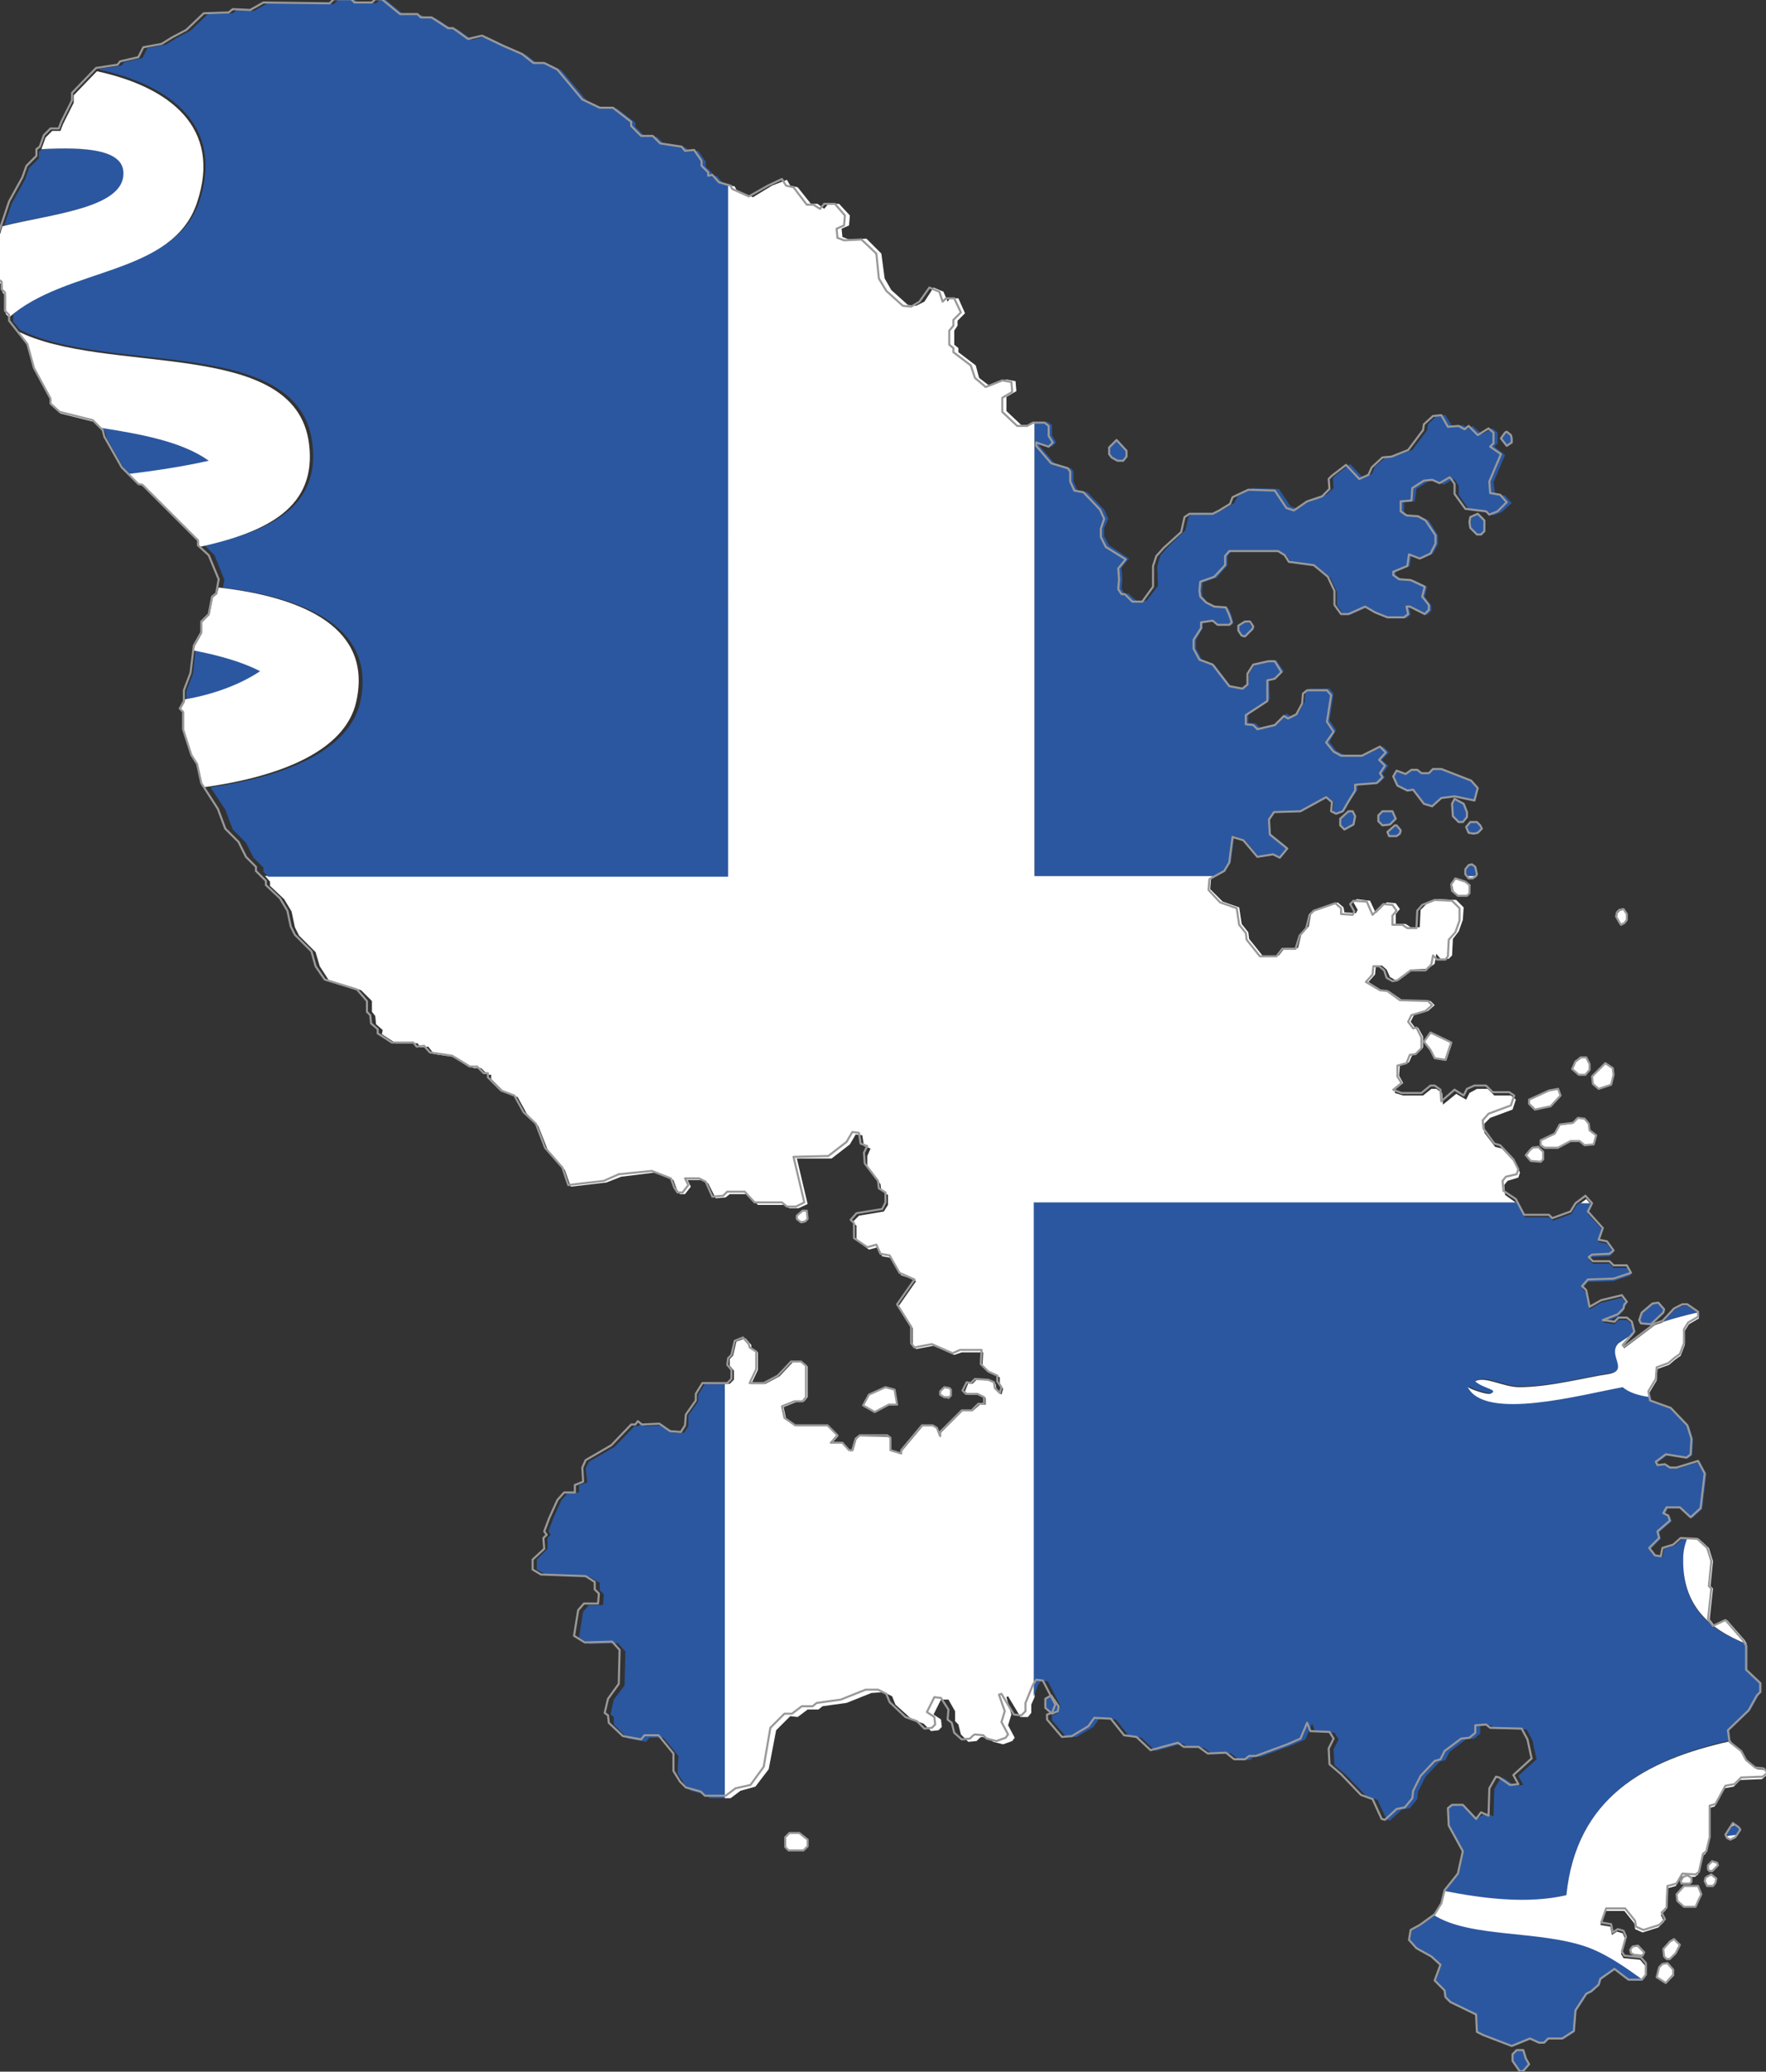 <?xml version="1.0" encoding="utf-8"?>

<svg version="1.2" baseProfile="tiny" xmlns="http://www.w3.org/2000/svg" xmlns:xlink="http://www.w3.org/1999/xlink" x="0px"
	 y="0px" viewBox="313.8 171.5 213.2 250" xml:space="preserve">
<rect x="313.8" y="171.5" width="213.2" height="250" fill="#333333" stroke="none"/>
<g id="Martinique">
	<g>
		<polygon fill="#FFFFFF" points="497,316.8 496.9,316.7 495.5,315.7 495.4,314.5 495.8,314 497.1,313.6 497.3,313 496.7,311.8
			495.1,310.1 494.3,309.9 493,308.2 493,307.1 493.7,306.4 496.4,305.4 496.8,304.2 496.2,303.7 494.2,303.7 493.4,302.9
			492.1,302.9 491.2,303.4 490.8,304.2 489.6,303.5 488,304.8 487.9,303.4 487.2,302.9 486.6,302.9 485.6,303.7 483.2,303.7
			482.2,303.4 482.2,303 483.2,302.2 482.7,301.3 482.8,300 483.9,299.7 484.3,298.8 484.9,298.6 485.6,297.9 485.6,296.6
			485,295.5 484.7,295.6 484.1,294.8 484.5,294 486.2,293.5 487,292.8 486.5,292.3 483.1,292.2 481.5,291.1 480.6,291 479,290
			479.8,289.1 479.9,288.1 480.6,288 481.2,288.5 481.6,289.4 482.3,289.8 482.8,289.7 484.4,288.5 486.2,288.4 487,287.8
			487.2,286.6 487.7,287.2 488.7,287.2 489.1,286.8 489.2,284.8 489.9,283.9 490.4,282.5 490.5,281 489.6,280.1 487.5,280
			486,280.6 485.3,281.3 485.2,283.4 484.1,283.4 483.5,283 482.3,283 482.3,281.8 482.8,281.2 482.3,280.5 481.2,280.4
			479.9,281.7 479.2,280.2 477.6,280 477.2,280.4 477.7,281.3 477.5,281.7 476.1,281.6 476,281 475.3,280.4 472.7,281.3
			472.1,281.7 471.8,283.3 470.9,284.3 470.5,285.9 468.9,285.9 468.2,286.8 466.2,286.8 464.6,284.8 464.5,284 463.7,283
			463.4,281 461.4,280.3 459.9,278.8 460,277.5 460.5,277.2 438.7,277.2 438.7,222.5 438.2,222.8 437.1,222.8 435.3,221.1
			435.3,219.4 436.5,218.7 436.4,217.5 435.3,217.3 433.3,218.1 432,217.1 431.6,215.6 429.5,214 429.5,213.5 429,213.1 429,211.4
			429.4,210.8 429.4,210.2 430.3,209.3 429.5,207.5 428.5,207.5 428.2,207.9 427.7,206.7 426.5,206.2 425.4,207.9 424.4,208.4
			423.4,208.3 421.4,206.5 420.6,205.1 420.2,202.1 418.4,200.3 416.3,200.4 415.5,200.1 415.4,199.1 416.3,198.7 416.4,197.5
			415.1,196.1 413.8,196.1 413.3,196.7 412.5,196.1 411.7,196.1 410.1,194.1 409.2,193.9 408.8,193.2 407,193.9 404.7,195.3
			402.7,194.4 402.5,194 401.3,193.7 401.3,277.2 345.8,277.2 346.4,277.9 346.4,278.4 348.1,280 349,281.5 349.4,283.4
			349.9,284.4 351.9,286.4 352.4,288.1 353.5,289.8 357.4,291 358.7,292.3 358.7,293.6 359.1,294.1 359.2,295.1 360,295.8
			359.9,296.3 361.6,297.4 364.2,297.4 364.6,297.9 365.5,297.8 366.2,298.7 368.9,299.1 371,300.4 371.9,300.4 372.7,301.2
			373.1,301.2 373.1,301.7 374.7,303.3 376.3,303.9 377.4,305.9 378.8,307.4 379.9,310.2 382,312.7 382.7,314.7 387,314.2
			388.8,313.5 392.8,313 395.1,313.9 395.5,315 395.9,315.6 396.5,315.6 397.2,314.7 396.8,313.9 398.5,313.9 399.3,314.3
			400.2,316.1 401.4,316 401.9,315.6 404,315.6 405.3,316.9 408.5,316.9 409.1,317.3 410.2,317.3 411.3,316.8 410,311.3
			414.2,311.3 416.4,309.6 417.1,308.4 417.9,308.5 418.1,309.8 418.9,310.1 418.5,311 418.5,312.3 420.1,314.4 420.2,315.2
			421,315.7 421,316.9 420.5,317.7 417.5,318.2 416.7,319 417.2,319.4 417.2,321.1 418.7,322.3 419.8,322 420.3,323.1 421.4,323.3
			422.6,325.4 423.5,325.7 424.4,326.1 422.3,329.1 424,331.8 424,333.8 424.4,334.3 426.5,333.9 429,335 429.9,334.7 432.5,334.7
			432.4,336.4 433.3,337.2 434.5,337.7 434.5,338.4 434.9,339.1 434.7,339.8 434.1,339.2 434,338.5 433.3,338.1 431.7,338
			431.2,338.5 430.7,338.4 430.3,339.4 430.7,339.8 432,339.8 432.8,340.2 432.8,341 432.1,341 431.2,341.8 430,341.8 427.4,344.4
			427.4,344.9 427,343.9 426.5,343.6 425.2,343.6 422.7,346.6 422.7,347 421.4,346.6 421.4,345.1 421,344.9 417.6,344.8
			417.2,345.2 416.8,346.6 416.4,346.6 415.5,345.7 414.2,345.7 415,344.8 413.8,343.6 410,343.6 408.7,342.7 408.4,341.3
			409.9,340.7 410.9,340.6 411.3,340.1 411.3,336.4 410.7,335.9 409.5,335.9 407.9,337.6 406.2,338.5 404.5,338.5 405.3,336.8
			405.3,334.7 404.5,334.2 404.5,333.8 403.8,333 402.7,333.4 402.3,335.1 401.9,335.5 401.9,336.3 402.4,336.9 402.4,338
			401.9,338.5 401.3,338.5 401.3,388.5 402,388.5 403.2,387.6 405,387.1 406.6,385 407.5,380.3 409.2,378.6 410.1,378.7
			411.3,377.8 412.6,377.8 413.1,377.4 416,377 419,375.8 420.5,375.7 421.5,376.2 421.9,377.2 423.9,379 425.3,379.5 426.2,380.4
			427.1,380.3 427.5,379.9 427.4,379 426.5,378.4 427.4,376.6 428.3,376.6 429.1,378 429.1,379.2 429.5,379.6 429.8,380.8
			430.7,381.7 431.7,381.6 432.1,381.2 432.3,381.1 433.3,381.3 433.7,381.7 434.9,382 436,381.6 436.3,381.2 435.5,379.7
			435.9,378.4 435.3,376.3 435.5,376.2 437,378.7 437.9,378.7 438.3,378.2 438.3,377.2 438.7,376.3 438.7,316.8 		"/>
		<polygon fill="#FFFFFF" points="504.5,316.8 505.8,316.8 505.3,316.2 		"/>
		<polygon fill="#FFFFFF" points="410.8,394.8 411.3,394.4 411.3,393.5 410.3,392.7 409.2,392.7 408.7,393.2 408.7,394.4
			409.1,394.8 		"/>
		<polygon fill="#FFFFFF" points="411.3,318.6 411.2,317.6 410.7,317.6 410,318.2 410,318.6 410.5,319.1 411,319 		"/>
		<polygon fill="#FFFFFF" points="485.7,297.2 486.5,298.3 487.1,299.3 488.4,299.5 489.1,297.4 486.6,296.2 		"/>
		<polygon fill="#FFFFFF" points="422.1,341 421.8,339.1 420.7,338.9 418.7,339.8 418,341.1 419.5,341.9 421.2,341 		"/>
		<polygon fill="#FFFFFF" points="498.7,311.7 499.8,311.7 500.1,311.5 500.1,310.6 499.6,310 498.8,310.1 498.5,310.4 498.1,311
			"/>
		<polygon fill="#FFFFFF" points="501.5,308.4 499.8,309.2 499.8,309.8 500.2,310.1 501.9,310.1 503.3,309.2 504.5,309.3
			505.1,309.7 506.2,309.6 506.5,308.5 505.6,307.8 505.6,307.1 505.1,306.5 504.2,306.4 503.6,307.1 502,307.3 		"/>
		<polygon fill="#FFFFFF" points="491.2,277.5 491.7,277.5 492,277.2 491,277.2 		"/>
		<polygon fill="#FFFFFF" points="489.3,279.1 489.8,279.6 490.9,279.6 491.2,279.3 491.3,278.3 490.8,277.9 489.6,277.5
			489.1,278.2 		"/>
		<polygon fill="#FFFFFF" points="509.4,281.4 509.1,281.7 509,282.2 509.3,283 509.5,283.1 509.9,282.9 510.2,282.5 510.2,281.8
			509.9,281.3 		"/>
		<polygon fill="#FFFFFF" points="505.2,301.2 505.7,300.6 505.6,299.9 505.2,299.1 504.6,299 503.9,299.6 503.6,300.5 504.4,301.2
					"/>
		<polygon fill="#FFFFFF" points="500.8,303.1 498.4,304.2 498.4,304.7 499.1,305.4 501,305 502.2,303.7 501.9,302.9 		"/>
		<polygon fill="#FFFFFF" points="428.3,340.2 428.6,339.9 428.6,339.2 428.4,339 427.9,338.9 427.3,339.5 427.3,339.9 427.9,340.2
					"/>
		<polygon fill="#FFFFFF" points="508.3,302.4 508.6,301.2 508.5,300.3 507.6,299.7 506,301.3 506.1,302.2 506.8,302.9 		"/>
		<polygon fill="#2B57A0" points="490.9,269.6 490.5,268.6 489.4,267.9 489.1,268.5 489.2,270 489.9,270.7 490.4,270.7 490.9,270.2
					"/>
		<polygon fill="#2B57A0" points="463.3,247 463.3,247.6 463.6,248.2 464,248.3 464.9,247.4 465,247.2 464.5,246.6 463.9,246.6
			"/>
		<polygon fill="#2B57A0" points="480.8,269.4 480.2,269.9 480.2,270.7 480.7,271.2 481.6,271.1 482.3,270.3 481.9,269.4 		"/>
		<polygon fill="#2B57A0" points="482.2,271.1 481.2,271.9 481.5,272.4 482.4,272.4 482.7,272.1 482.8,271.6 482.4,271.1 		"/>
		<polygon fill="#2B57A0" points="492.2,277 492,276.1 491.6,275.8 491.2,275.9 490.8,276.3 490.8,276.9 491,277.2 492,277.2
			492,277.2 		"/>
		<polygon fill="#2B57A0" points="491.7,272 492.1,272 492.6,271.5 492.5,271.1 492.1,270.7 491.3,270.7 490.8,271.3 491.1,271.9
			"/>
		<polygon fill="#2B57A0" points="492.5,236 492.9,235.7 493,234.3 492.2,233.5 491.3,233.9 491.2,234.5 491.3,235.2 492.1,236
			"/>
		<polygon fill="#2B57A0" points="460.5,277.2 461.8,276.5 462.4,275.5 462.8,272.4 464,272.8 465.7,274.8 467.6,274.5 468.3,274.9
			469.3,273.8 467.2,272.1 467,270.4 467.6,269.4 470.9,269.3 474,267.7 474.8,268.3 474.7,269.4 475.3,269.7 476.1,269.4
			476.8,268.1 477.7,266.8 477.7,266.1 480.3,266 481,265.3 480.7,264.9 481.4,263.9 480.6,263.2 481.5,262.3 480.8,261.6
			478.6,262.6 476.1,262.6 475.1,262.1 474.3,261 475.1,259.6 474.3,258.4 474.8,255.2 474.3,254.6 471.9,254.6 471.4,255
			471.3,256.2 470.6,257.5 469.6,257.9 469.1,257.6 468,258.8 465.9,259.3 465.4,258.8 464.5,258.7 464.5,257.6 467.1,255.9
			467,253.4 467.9,253.2 468.8,252.5 467.9,251.2 467.1,251.2 465.3,251.7 464.6,252.8 464.5,254.1 463.9,254.6 462.4,254.3
			460.4,251.7 458.9,251.1 458.2,249.8 458.2,248.7 459,247.3 459,246.6 460.5,246.5 461,246.9 462.4,247 462.7,246.7 462.5,245.8
			462.1,244.9 460.7,244.8 459.7,244.3 459,243.5 458.9,242.9 459,241.8 460.7,241.2 462,239.7 462,238.6 462.4,238.1 468.3,238.1
			469.1,238.5 469.7,239.4 472.7,239.8 473.2,240.2 474.4,241.2 475.2,242.9 475.2,244.5 476,245.7 476.8,245.7 478.8,244.8
			480.1,245.5 481.5,246.1 483.6,246.1 484.1,245.7 483.9,244.8 484.3,244.8 486.1,245.7 486.6,245.2 486.6,244.6 485.8,243.5
			486.1,242.3 484.5,241.5 483,241.4 482.3,240.9 482.3,240.5 484,239.8 484.2,238.4 485.5,238.9 486.8,238.3 487.4,237.2
			487.4,236.1 486.3,234.3 485.3,233.9 484,233.8 483.3,233.3 483.3,232.1 484.6,232 484.8,230.5 486.2,229.6 487.2,229.5
			488.1,230 489.3,229.3 489.5,229.5 489.9,230.1 489.9,231.2 491.2,233.1 493.7,233.4 494.1,233.7 495.1,233.3 496.3,232.2
			495.5,231.3 494.3,231.1 494.1,229.7 495.5,226.4 494.2,225.4 494.6,225 494.6,223.7 494,223.2 492.7,223.9 491.6,222.9
			491.1,223.2 490.4,222.8 489.1,222.9 488.3,221.6 487.3,221.6 486.2,222.7 486.1,223.4 484.3,225.8 482.3,226.5 481.2,226.6
			479.8,227.8 479.4,228.7 478.4,229.2 476.8,227.5 475.1,228.8 474.7,229.2 474.8,230.4 473.9,231.2 472.1,231.8 470.5,232.9
			469.6,232.6 468.2,230.5 465,230.4 463.2,231.4 462.8,232.2 461.5,233 460.7,233.4 457.9,233.4 457.3,233.8 456.9,235.5
			454.8,237.5 453.9,238.5 453.5,239.8 453.6,242.2 452.2,244 451,244 450,243.1 449.6,243.2 449.2,242.5 449.3,241.4 449.2,240
			450.1,238.9 447.7,237.3 447.1,236.2 447.1,235.2 447.6,234.1 447.1,233 445.1,230.9 443.9,230.7 443.4,229.6 443.4,228.4
			443.1,228 441.1,227.4 439.3,225.3 439.3,224.9 440.8,225.4 441.3,224.9 440.8,224 440.8,222.8 440.3,222.4 438.9,222.4
			438.7,222.5 438.7,277.2 		"/>
		<polygon fill="#2B57A0" points="482.4,264.4 482,265.2 482.5,266.3 483.8,266.9 484.4,266.8 485.7,268.5 486.7,268.8 487.8,267.8
			489.5,267.6 491.8,268.1 492.2,266.7 491.4,265.7 487.7,264.3 486.7,264.3 486.3,264.8 485.4,264.8 484.9,264.4 484.2,264.3
			483.5,264.8 		"/>
		<polygon fill="#2B57A0" points="448.7,227.1 449.4,227.1 449.8,226.6 449.8,225.9 448.6,224.5 447.6,225.4 447.6,226.2
			447.9,226.6 		"/>
		<polygon fill="#2B57A0" points="496.3,224.9 496.4,224.5 496.2,224 495.7,223.6 495.5,223.7 495,224.4 495.8,225.3 		"/>
		<polygon fill="#2B57A0" points="477.1,271 477.3,270 477,269.5 476.5,269.4 475.6,270.3 475.5,270.7 475.6,271.1 476,271.6 		"/>
		<path fill="#2B57A0" d="M328.8,192.3c-0.1-2.7-4.4-3.1-9.9-2.8l-0.4,0.3l0,0.8l-1.2,1.2l-0.5,1.4l-1.6,2.9l-0.9,2.6
			C320.2,197.3,329,196.5,328.8,192.3z"/>
		<path fill="#2B57A0" d="M401.3,193.7l-0.2-0.1l-0.8-0.9l-0.5,0.1l0-0.4l-0.8-0.8l0-0.6l-0.9-1.3l-1.1,0.1l-0.4-0.5l-2.6-0.4
			l-0.9-0.9l-1.4,0l-1.2-1.2l0-0.5l-2.2-1.7l-1.6,0l-2.1-1l-3-3.6l-1.6-0.8l-1.3,0l-1.4-1.1l-2.3-1l-2.5-1.2l-1.7,0.4l-1.8-1.3h-0.6
			l-2-1.3l-1.3,0l-0.4-0.4l-2.1,0l-2.2-1.8l-0.8,0l-0.4,0.4l-2.1,0l-0.4-0.4l-2.1,0l-0.5,0.5l-8-0.1l-1.6,0.9l-2.1-0.1l-0.5,0.4
			l-3,0.1l-2.1,2l-1.7,0.9l-1.3,0.8l-2.2,0.4l-0.6,1.2l-2.2,0.5l-0.3,0.4l-2.6,0.4l-0.1,0.1c8.7,1.9,15,6.8,12.1,15.8
			c-2.9,8.9-15.8,7.8-22.6,13.8l0.1,0.1v0.7l0.8,1c10.7,5.4,33.6,0.6,35.3,13.6c1,7.7-5,10.7-13,12.4l1.2,1.2l1.2,3l-0.2,0.9
			c10.4,1.3,18.5,5,16.6,13.8c-1.3,5.8-8.9,9-18.1,10.3l1.8,2.7l0.9,2.4l1.6,1.6l0.9,1.8l1.2,1.2l0,0.5l0.6,0.6h55.5V193.7z"/>
		<path fill="#2B57A0" d="M326,223.1l0.5,0.5l0.2,0.8l2.1,3.7l0.7,0.7c3.3-0.4,6.6-0.9,9.7-1.6C335.9,224.8,331.1,223.8,326,223.1z"
			/>
		<path fill="#2B57A0" d="M337.4,250l-0.3,2.8l-0.8,2.1l0,1c3.6-0.7,6.8-1.8,9.1-3.4C343.3,251.4,340.6,250.6,337.4,250z"/>
		<path fill="#FFFFFF" d="M356.8,256.2c2-8.8-6.1-12.6-16.6-13.8l-0.2,0.8l-0.5,0.4l-0.4,2.1l-0.9,0.9l0,1.3l-0.9,1.6l-0.1,0.5
			c3.1,0.6,5.9,1.4,8,2.5c-2.4,1.6-5.6,2.8-9.1,3.4l0,0.3l-0.5,0.9l0.4,0.4l0,2.1l1,3.1l0.7,1.1l0.5,2.3l0.2,0.4
			C347.9,265.2,355.5,262,356.8,256.2z"/>
		<path fill="#FFFFFF" d="M351.1,225c-1.7-12.9-24.6-8.1-35.3-13.6l1.4,1.8l0.8,2.9l2,3.7l0,0.6l1.1,1l4,1l0.7,0.7
			c5.1,0.8,10,1.7,13.2,4c-3.1,0.7-6.4,1.2-9.7,1.6l1.3,1.3l0.5,0.1l6.7,6.7l0,0.6l0.1,0.1C346.1,235.7,352.1,232.7,351.1,225z"/>
		<path fill="#FFFFFF" d="M337.6,195.9c3-9-3.3-13.9-12.1-15.8l-2.8,2.9l0,0.9l-1.3,2.6l-0.3,0.8l-1,0l-0.8,0.8l-0.5,1.4l0,0
			c5.5-0.3,9.8,0.1,9.9,2.8c0.2,4.3-8.6,5-14.6,6.5l-0.4,1.3l0,5.5l0.4,0.3l0,0.9l0.4,0.4l0,2.2l0.4,0.4
			C321.8,203.7,334.7,204.8,337.6,195.9z"/>
		<path fill="#2B57A0" d="M504.1,317l-0.6,1l-2.2,0.8l-0.4-0.4l-3,0l-1-1.8h-58.3v59.6l0.5-1.3l0.4-0.6l0.8,0.1l1.5,2.9l-0.4,1
			l-0.6,0.2l0,0.6l1.8,2.1l1.2-0.1l2-1.2l0.7-1l2,0.1l1.6,2l1.5,0.2l1.7,1.6l3.3-0.9l0.7,0.5l1.8,0l1.1,0.8l2.2-0.1l1,0.8l1.3,0
			l0.5-0.4h0.8l3.8-1.4l1.6-0.7l0.8-1.9l0.4,1l2.3,0.1l0.5,0.8l-0.6,1.2l0.1,1.9l1.4,1.2l2.4,2.5l1.4,0.5l1.1,2.4l0.4,0.1l1.4-1.3
			l1-0.2l0.9-1.1l0.1-0.9l0.9-1.8l1.7-1.8l0.7-0.2l0.5-1l2-1.5l1-0.1l0.7-0.6l0-0.9l1.3-0.1l0.5,0.4l3.8,0.1l0.7,1.3l0.5,2.3l-2.2,2
			l0.6,1.1l-1,0.1l-1.3-0.9l-0.4-0.1l-0.8,1.4l-0.1,3.3l-0.9-0.4L492,391l-1.6-1.7l-1.3,0l-0.5,0.4l0.1,2.1l1.7,3.1l-0.6,2.7l-1.6,2
			l0,0.1c4.5,1,10,1.6,14.7,0.5c1.2-11.7,9.4-16.3,19.8-18.7l-0.1-1.2l2.5-2.4l1-1.8l0.4-0.4v-1.1l-1.7-1.6l0-2.9l-0.1-0.2
			c-4.6-1.7-7.8-4.6-7.7-10.2c0-0.9,0.2-1.7,0.5-2.5l-0.6,0l-0.9,0.8l-1.3,0.4l-0.2,1l-0.7-0.1l-0.7-0.9l1.2-1.2l-0.2-0.8l1.5-1.3
			l-0.2-0.6l-0.6-0.3l0.4-0.7l1.6,0l1.3,1.2l1.2-1.1l0.5-4.2l-0.8-1.5l-2.6,0.8l-0.8,0l-0.6-0.4l-0.9,0.1l-0.2-0.4l1.2-0.9l2.5,0.4
			l0.5-0.4l0.1-1.9l-0.5-1.6l-2-2.1l-2.5-0.9l-0.1-0.6c-1.4-0.2-2.6-0.6-3.3-1.2c-5,0.9-16.7,4.1-18.7,0c0.5,0.3,2.2,0.9,2.7,0.8
			c1.3-0.5-0.8-0.6-1.8-1.5c1.1-0.7,3.4,0.7,5.3,0.7c3.8,0,8.1-1.2,10.9-1.6c2.4-0.5-0.3-2.3,1-3.6c0.6-0.4,1.2-0.8,1.9-1.2
			l-0.3-1.1l-0.6-0.5l-1,0l-0.5,0.5l-1.4-0.2l1.8-0.7l0.7-0.7l0.1-0.5l0.3-0.3l-0.6-0.8l-2.5,0.6l-1.4,0.8l-0.4-2l-0.5-0.5l0.7-0.8
			l3.1-0.1l2.1-0.7l-0.5-0.9l-1.6,0l-0.5-0.5l-2,0l-0.5-0.5l0.4-0.3l2.1-0.1l0.5-0.4l-0.8-1.1l-1-0.2l0.5-1.4l-1.8-2l0.5-1l-0.3-0.3
			h-1.3L504.1,317z"/>
		<polygon fill="#2B57A0" points="441.6,378 441.6,377.4 440.7,376.1 440,376.5 440,376.8 440.1,377.5 440.9,378.3 		"/>
		<polygon fill="#2B57A0" points="498.4,420.6 498,419.9 497.7,418.9 496.9,418.9 496.3,419.4 496.3,420.2 497.3,421.5 497.7,421.5
					"/>
		<polygon fill="#2B57A0" points="514.6,329.5 513.9,328.7 513.3,328.8 511.9,329.9 511.6,330.8 511.8,331.3 513.1,331.3
			514.5,329.9 		"/>
		<path fill="#2B57A0" d="M517.5,329.1l-0.6,0l-1,0.5l-1.3,1.4c1.3-0.4,2.6-0.8,4.1-1.1L517.5,329.1z"/>
		<path fill="#2B57A0" d="M486.9,402.6l-1.6,1.3l-1.1,0.6l-0.2,1.2l0.9,1l1.8,1l1.1,1l-0.7,1.9l1.2,1.2l0.1,0.8l0.6,0.6l3.1,1.5
			l0.1,2.1l0.8,0.4l3.4,1.3l2.2-0.9l1.1,0.5l0.6,0l0.5-0.5l1.7,0l1.4-0.9l0.2-2.5l1.3-2l0.6-0.3l0.9-0.8l0.2-0.7l1.7-1.2l1.7,1.3
			l1.6,0l0.2-0.2c-2.2-1.5-4.2-3-6.6-3.9C499.7,404.3,491.3,405.3,486.9,402.6z"/>
		<path fill="#2B57A0" d="M522.2,392.9l0.1,0.2c0.4-0.1,0.8-0.1,1.3-0.2l0.4-0.6l-0.2-0.3l-0.4-0.3c-0.2,0.1-0.4,0.2-0.6,0.3
			L522.2,392.9z"/>
		<path fill="#FFFFFF" d="M524.7,369.9l-0.3-0.5l-2.1-2.4l-1.5,0.7l-0.6-0.8l0.4-3.7l-0.3-0.3l0.3-3l-0.5-1.6l-1.2-1.1l-1.4-0.1
			c-0.3,0.8-0.5,1.6-0.5,2.5C516.9,365.2,520.1,368.1,524.7,369.9z"/>
		<path fill="#FFFFFF" d="M508.1,337.3c-2.8,0.4-7.2,1.6-10.9,1.6c-1.9,0-4.2-1.4-5.3-0.7c1,0.9,3,1,1.8,1.5
			c-0.5,0.1-2.2-0.5-2.7-0.8c2.1,4.1,13.7,0.9,18.7,0c0.7,0.6,1.8,1,3.3,1.2l-0.1-0.5l0.9-1.5l0.1-1.4l1.4-0.5l0.7-0.6l0.7-0.5
			l0.5-1.3l0-1.7l0.5-0.8l1.2-0.7l0-0.6l-0.2-0.1c-1.4,0.3-2.8,0.7-4.1,1.1l-0.1,0.1l-0.9,0.3l-3.7,2.8l-0.2-0.2l1.4-1.6l0,0
			c-0.7,0.4-1.3,0.8-1.9,1.2C507.8,335,510.5,336.8,508.1,337.3z"/>
		<path fill="#FFFFFF" d="M502.9,400.2c-4.7,1.1-10.1,0.4-14.7-0.5l-0.4,1.5l-0.8,1.3l-0.1,0.1c4.4,2.8,12.8,1.8,18.6,3.9
			c2.4,0.9,4.5,2.4,6.6,3.9l0.3-0.3l0-1.4l-0.6-0.7l-2-0.2l-0.3-0.5l0.5-1.8l-0.3-0.7l-0.7-0.2l-0.6,0.4l-0.2-1l-1.2-0.2l0.6-1.7
			l2.3,0l1.2,1.5l0.1,0.7l0.9,0.4l1.9-0.6l0.7-0.7l-0.4-0.8l0.6-0.6l0.1-2.6l1.1-0.3l0.7-1.2l1.6,0.1l0.4-0.3l0.5-2.2l0.4-0.3
			l0.4-1.7l0-3.8l0.7-0.2l1.2-2.2l1.1-0.2l0.8-0.8l2.6-0.1l0.6-0.5l-0.2-0.6l-1-0.1l-1.1-0.9l-0.6-1.1l-1.4-1.1l0-0.3
			C512.3,383.9,504.1,388.5,502.9,400.2z"/>
		<polygon fill="#FFFFFF" points="510.9,406.4 510.7,406.8 510.8,407.2 511.1,407.4 512.1,407.5 512.4,407.1 511.6,406.2 		"/>
		<path fill="#FFFFFF" d="M522.3,393.3l0.4,0.2l0.6-0.3l0.2-0.3c-0.5,0.1-0.9,0.1-1.3,0.2L522.3,393.3z"/>
		<polygon fill="#FFFFFF" points="518,398.6 518,398.2 517.5,397.9 517,398 516.7,398.4 516.8,398.8 517.8,398.8 		"/>
		<polygon fill="#FFFFFF" points="520.1,397.1 520.3,397.2 520.5,397.2 521.2,396.5 521.1,396.2 520.5,396.1 520,396.6 		"/>
		<polygon fill="#FFFFFF" points="516.3,400.9 517.1,401.6 518.5,401.5 518.9,400.6 519.2,400 518.8,399 517.1,399.1 516.2,400.1
			"/>
		<path fill="#FFFFFF" d="M522.7,392c0.2-0.1,0.4-0.2,0.6-0.3l-0.3-0.3L522.7,392z"/>
		<polygon fill="#FFFFFF" points="514.1,408.9 513.8,410.1 515,410.8 515.9,409.9 515.9,409.2 515.1,408.4 514.5,408.5 		"/>
		<polygon fill="#FFFFFF" points="515.4,405.8 514.6,406.7 514.7,407.6 515,408 515.4,408 516.1,407.2 516.6,406.2 515.9,405.5
			"/>
		<polygon fill="#FFFFFF" points="519.7,398.1 519.6,398.5 519.9,399 520.6,399 520.9,398.7 521,398.2 520.3,397.7 520,397.9 		"/>
		<polygon fill="#2B57A0" points="398.9,338.5 398.1,339.8 398.1,340.6 396.9,342.3 396.9,343.6 396.4,344.4 395.1,344.4
			393.8,343.5 391.7,343.6 391.2,343.2 390.9,343.6 390.4,343.6 388,346.1 384.9,347.9 384.5,348.7 384.7,350.4 383.7,350.7
			383.7,351.6 382.4,351.6 381.6,352.5 380.6,354.7 380,356.3 380.3,356.7 379.9,357.1 379.9,358.4 378.6,359.7 378.6,360.9
			379.7,361.5 385,361.8 386.2,362.5 386.2,363.4 386.7,363.9 386.6,365.2 384.9,365.2 384.2,366 383.7,369.1 385,369.9
			388.4,369.8 389.3,370.8 389.2,374.9 387.9,376.6 387.5,378.4 387.9,378.7 387.9,379.6 389.6,381.3 391.8,381.7 392.2,381.2
			393.9,381.2 395.7,383.4 395.6,385.5 396.5,386.9 397.2,387.6 399,388.1 399.5,388.5 401.3,388.5 401.3,338.5 		"/>
	</g>

		<path fill="none" stroke="#999999" stroke-width="0.25" stroke-linecap="round" stroke-linejoin="round" stroke-miterlimit="10" d="
		M497.7,418.9l-0.8,0l-0.5,0.5v0.8l0.9,1.3l0.4-0.1l0.7-0.8l-0.4-0.7L497.7,418.9z M515.1,408.4l-0.6,0.1l-0.4,0.4l-0.3,1.2l1.1,0.7
		l0.9-1l0-0.6L515.1,408.4z M441.6,377.4l-0.9-1.3l-0.7,0.4l0,0.3l0,0.8l0.8,0.7l0.7-0.3L441.6,377.4z M410.3,392.7l-1.2,0l-0.5,0.5
		l0,1.2l0.4,0.4l1.8,0l0.5-0.5l0-0.8L410.3,392.7z M515.4,405.8l-0.8,0.9l0.1,0.9l0.3,0.3h0.4l0.7-0.7l0.5-1l-0.7-0.7L515.4,405.8z
		 M518,398.6v-0.5l-0.5-0.3L517,398l-0.3,0.5l0.1,0.3l1,0L518,398.6z M517.1,399.1l-0.9,1l0.1,0.8l0.8,0.7l1.4,0l0.4-0.9l0.3-0.6
		l-0.4-1L517.1,399.1z M520,397.9l-0.3,0.2l-0.1,0.4l0.3,0.6h0.7l0.3-0.4l0.1-0.5l-0.6-0.5L520,397.9z M448.7,227.1l0.7,0l0.4-0.5
		v-0.7l-1.2-1.3l-0.9,0.9l0,0.8l0.3,0.4L448.7,227.1z M506.8,302.9l1.5-0.5l0.3-1.2l-0.1-0.8l-0.9-0.6l-1.6,1.6l0.1,0.9L506.8,302.9
		z M496.3,224.9l0-0.5l-0.1-0.4l-0.5-0.4l-0.2,0.1l-0.5,0.7l0.7,0.9L496.3,224.9z M509.5,283.1l0.4-0.2l0.3-0.4l0-0.7l-0.4-0.6
		l-0.5,0.1l-0.3,0.3l-0.1,0.5l0.4,0.7L509.5,283.1z M513.1,331.3l1.5-1.4l0.1-0.4l-0.7-0.8l-0.7,0.1l-1.3,1.1l-0.3,0.9l0.2,0.4
		L513.1,331.3z M505.6,307.1l-0.5-0.6l-0.8-0.1l-0.6,0.6l-1.6,0.2l-0.6,1.1l-1.7,0.8l0,0.6l0.5,0.3l1.6,0l1.5-0.8l1.1,0l0.6,0.5
		l1.1-0.1l0.3-1.1l-0.8-0.6L505.6,307.1z M499.8,311.7l0.3-0.3l0-0.9l-0.6-0.6l-0.7,0.1l-0.3,0.3l-0.5,0.6l0.6,0.7L499.8,311.7z
		 M505.2,301.2l0.5-0.6l0-0.7l-0.4-0.8l-0.6,0l-0.7,0.5l-0.4,0.9l0.8,0.7L505.2,301.2z M501,305l1.2-1.3l-0.3-0.8l-1.1,0.2l-2.4,1.1
		v0.5l0.7,0.7L501,305z M411.3,318.6l-0.1-1h-0.5l-0.7,0.6l0,0.4l0.5,0.4l0.5-0.1L411.3,318.6z M492.5,271.1l-0.4-0.4l-0.8,0
		l-0.5,0.6l0.3,0.7l0.6,0.1l0.5-0.1l0.5-0.5L492.5,271.1z M492,277.2l0.1-0.2l-0.2-0.9l-0.4-0.3l-0.4,0.1l-0.4,0.5v0.6l0.4,0.5
		l0.5,0L492,277.2z M489.8,279.6l1.1,0l0.3-0.3l0-1l-0.5-0.4l-1.2-0.4l-0.5,0.7l0.1,0.8L489.8,279.6z M520.5,396.1l-0.5,0.5l0,0.5
		l0.2,0.2h0.3l0.7-0.7l-0.1-0.3L520.5,396.1z M493,234.3l-0.8-0.8l-0.9,0.4l-0.1,0.6l0.1,0.7l0.8,0.8h0.5l0.4-0.4L493,234.3z
		 M485.7,297.2l0.8,1l0.5,1l1.3,0.2l0.7-2.1l-2.5-1.2L485.7,297.2z M463.3,247l0,0.6l0.4,0.6l0.4,0.1l0.9-0.9l0.1-0.3l-0.4-0.6h-0.6
		L463.3,247z M475.6,270.3l0,0.4l0,0.4l0.5,0.5l1.1-0.6l0.2-1l-0.3-0.6l-0.5,0L475.6,270.3z M489.4,267.9l-0.3,0.6l0.1,1.5l0.7,0.7
		l0.5,0l0.5-0.6l0-0.6l-0.4-1L489.4,267.9z M422.1,341l-0.3-1.8l-1.1-0.3l-2,0.9l-0.7,1.3l1.4,0.8l1.7-0.9L422.1,341z M510.9,406.4
		l-0.3,0.4l0.1,0.4l0.4,0.2l1,0.1l0.2-0.4l-0.8-0.8L510.9,406.4z M526.7,384.9l-1-0.1l-1.1-0.9l-0.6-1.1l-1.4-1.1l-0.2-1.4l2.5-2.4
		l1-1.8l0.4-0.4v-1.1l-1.7-1.6l0-2.9l-0.4-0.7l-2.1-2.4l-1.5,0.7l-0.6-0.8l0.4-3.7l-0.3-0.3l0.3-3l-0.5-1.6l-1.2-1.1l-2-0.1
		l-0.9,0.8l-1.3,0.4l-0.2,1l-0.7-0.1l-0.7-0.9l1.2-1.2l-0.2-0.8l1.5-1.3l-0.2-0.6l-0.6-0.3l0.4-0.7l1.6,0l1.3,1.2l1.2-1.1l0.5-4.2
		l-0.8-1.5l-2.6,0.8l-0.8,0l-0.6-0.4l-0.9,0.1l-0.2-0.4l1.2-0.9l2.5,0.4l0.5-0.4l0.1-1.9l-0.5-1.6l-2-2.1l-2.5-0.9l-0.2-1.1l0.9-1.5
		l0.1-1.4l1.4-0.5l0.7-0.6l0.7-0.5l0.5-1.3l0-1.7l0.5-0.8l1.2-0.7l0-0.6l-1.3-0.9l-0.6,0l-1,0.5l-1.4,1.5l-0.9,0.3l-3.7,2.8
		l-0.2-0.2l1.4-1.6l-0.3-1.2l-0.6-0.5l-1,0l-0.5,0.5l-1.4-0.2l1.8-0.7l0.7-0.7l0.1-0.5l0.3-0.3l-0.6-0.8l-2.5,0.6l-1.4,0.8l-0.4-2
		l-0.5-0.5l0.7-0.8l3.1-0.1l2.1-0.7l-0.5-0.9l-1.6,0l-0.5-0.5l-2,0l-0.5-0.5l0.4-0.3l2.1-0.1l0.5-0.4l-0.8-1.1l-1-0.2l0.5-1.4
		l-1.8-2l0.5-1l-0.8-0.9l-1.2,0.9l-0.6,1l-2.2,0.8l-0.4-0.4l-3,0l-1-1.9l-1.5-1l-0.1-1.2l0.4-0.5l1.3-0.3l0.2-0.6l-0.6-1.2l-1.6-1.7
		l-0.7-0.2l-1.3-1.8l-0.1-1l0.7-0.8l2.7-1l0.4-1.2l-0.6-0.4l-2,0l-0.8-0.8l-1.4,0l-0.9,0.4l-0.4,0.8l-1.1-0.7l-1.6,1.4l-0.1-1.4
		l-0.7-0.5h-0.5l-1.1,0.9l-2.4,0l-1-0.4V303l1-0.8l-0.5-0.8l0-1.3l1.1-0.3l0.4-1l0.7-0.1l0.7-0.7l0-1.3l-0.6-1.2l-0.4,0.1l-0.6-0.8
		l0.4-0.8l1.7-0.5l0.8-0.7l-0.5-0.5l-3.4-0.1l-1.5-1.1l-0.9-0.1l-1.7-1l0.8-0.9l0.1-1l0.7,0l0.6,0.5l0.3,0.9l0.7,0.4l0.6-0.1
		l1.6-1.2l1.8,0l0.7-0.7l0.2-1.1l0.5,0.5l1,0l0.3-0.4l0.1-2l0.8-0.9l0.5-1.4l0-1.5l-0.9-0.9l-2.1-0.1l-1.5,0.6l-0.6,0.7l-0.1,2.1
		l-1.1,0l-0.6-0.4l-1.2,0l0-1.1l0.5-0.6l-0.5-0.7l-1.1-0.1l-1.3,1.3l-0.7-1.6l-1.6-0.1l-0.4,0.4l0.5,0.9l-0.2,0.4l-1.4-0.1l0-0.7
		l-0.7-0.6l-2.6,0.9l-0.5,0.5l-0.4,1.6l-0.8,0.9l-0.5,1.6l-1.6,0l-0.7,0.9l-2,0l-1.6-2l-0.1-0.8l-0.8-1l-0.3-2l-2-0.7l-1.4-1.5
		l0.1-1.3l1.8-1l0.6-1l0.4-3.1l1.3,0.4l1.7,2l1.9-0.3l0.8,0.4l0.9-1.1l-2.1-1.7l-0.1-1.8l0.6-0.9l3.2-0.1l3.1-1.7l0.7,0.6l-0.1,1.1
		l0.6,0.3l0.8-0.3l0.7-1.2l0.8-1.3v-0.7l2.6-0.2l0.7-0.7l-0.3-0.5l0.6-0.9l-0.7-0.7l0.8-0.9l-0.7-0.7l-2.2,1.1l-2.5,0l-0.9-0.5
		l-0.9-1.1l0.9-1.3l-0.8-1.2l0.5-3.2l-0.5-0.6l-2.4,0l-0.5,0.4l-0.1,1.2l-0.7,1.3l-1,0.5l-0.5-0.3l-1.1,1.1l-2.1,0.5l-0.5-0.5
		l-0.9-0.1l0-1.1l2.6-1.7l0-2.5l0.9-0.2l0.8-0.8l-0.8-1.3l-0.8,0l-1.8,0.4l-0.7,1.1l0,1.3l-0.6,0.5l-1.6-0.3l-2-2.6l-1.6-0.6
		l-0.7-1.3v-1.1l0.9-1.4v-0.7l1.4-0.2l0.6,0.5l1.4,0l0.3-0.3l-0.3-0.9l-0.4-0.9l-1.4-0.1l-1-0.5l-0.7-0.7l-0.1-0.7l0.1-1.1l1.7-0.6
		l1.3-1.4l0-1.1l0.5-0.6l5.9,0l0.8,0.5l0.5,0.8l3,0.4l0.5,0.4l1.2,1l0.8,1.7l0,1.7l0.8,1.1l0.9,0l2-0.9l1.2,0.7l1.5,0.6l2,0l0.5-0.4
		l-0.2-0.9l0.4,0l1.8,0.9l0.5-0.5v-0.6l-0.8-1l0.3-1.2l-1.7-0.8l-1.4-0.1l-0.7-0.5l0-0.4l1.7-0.7l0.2-1.4l1.3,0.5l1.3-0.6l0.6-1.2
		l0-1l-1.2-1.8l-0.9-0.5l-1.4-0.1l-0.7-0.5l0-1.2l1.3-0.1l0.1-1.5l1.4-0.9l1-0.1l0.9,0.4l1.2-0.7l0.2,0.2l0.4,0.6l0,1.2l1.3,1.8
		l2.5,0.3l0.4,0.4l1-0.4l1.1-1.1l-0.8-0.9l-1.2-0.2l-0.1-1.4l1.4-3.3l-1.3-0.9l0.4-0.4l0-1.3l-0.6-0.5l-1.3,0.8l-1.1-1.1l-0.5,0.4
		l-0.7-0.4l-1.3,0.1l-0.8-1.4l-1,0.1l-1.1,1l-0.1,0.7l-1.8,2.4l-2,0.8l-1.1,0.1l-1.3,1.2l-0.4,0.9l-1.1,0.5l-1.6-1.7l-1.7,1.3
		l-0.4,0.4l0.1,1.2l-0.9,0.9l-1.8,0.6l-1.6,1.1l-0.9-0.3l-1.4-2.1l-3.2-0.1l-1.9,0.9l-0.3,0.8l-1.3,0.8l-0.8,0.4h-2.8l-0.6,0.4
		l-0.4,1.8l-2.1,1.9l-0.9,1l-0.4,1.2l0,2.5l-1.3,1.8l-1.2,0l-0.9-0.9l-0.4,0l-0.4-0.6l0.1-1.2l-0.1-1.3l0.9-1.1l-2.4-1.5l-0.6-1.2
		l0-1l0.4-1.2l-0.5-1.1l-2-2.1l-1.1-0.2l-0.5-1.1v-1.2l-0.3-0.4l-2-0.6l-1.8-2.1l0-0.4l1.5,0.5l0.5-0.5l-0.5-0.8v-1.2l-0.5-0.4
		l-1.4,0l-0.7,0.4l-1.2,0l-1.8-1.7l0-1.7l1.2-0.7l-0.1-1.2l-1.1-0.2l-2,0.8l-1.3-1.1l-0.5-1.5l-2.1-1.6v-0.5l-0.5-0.4l0-1.7l0.5-0.6
		l0-0.7l0.9-0.9l-0.8-1.7l-1,0l-0.4,0.4l-0.4-1.2l-1.2-0.5l-1.2,1.7l-1,0.6l-1-0.1l-2-1.8l-0.9-1.5l-0.3-3l-1.8-1.7l-2.1,0.1
		l-0.8-0.3l-0.1-1.1l0.9-0.4l0.1-1.2l-1.2-1.4l-1.3,0l-0.5,0.6l-0.8-0.5h-0.8l-1.6-2.1l-0.9-0.2l-0.5-0.8l-1.7,0.8l-2.3,1.3l-2-0.9
		l-0.2-0.4l-1.4-0.4l-0.8-0.9l-0.5,0.1l0-0.4l-0.8-0.8l0-0.6l-0.9-1.3l-1.1,0.1l-0.4-0.5l-2.6-0.4l-0.9-0.9l-1.4,0l-1.2-1.2l0-0.5
		l-2.2-1.7l-1.6,0l-2.1-1l-3-3.6l-1.6-0.8l-1.3,0l-1.4-1.1l-2.3-1l-2.5-1.2l-1.7,0.4l-1.8-1.3h-0.6l-2-1.3l-1.3,0l-0.4-0.4l-2.1,0
		l-2.2-1.8l-0.8,0l-0.4,0.4l-2.1,0l-0.4-0.4l-2.1,0l-0.5,0.5l-8-0.1l-1.6,0.9l-2.1-0.1l-0.5,0.4l-3,0.1l-2.1,2l-1.7,0.9l-1.3,0.8
		l-2.2,0.4l-0.6,1.2l-2.2,0.5l-0.3,0.4l-2.6,0.4l-2.9,3l0,0.9l-1.3,2.6l-0.3,0.8l-1,0l-0.8,0.8l-0.5,1.4l-0.4,0.3l0,0.8l-1.2,1.2
		l-0.5,1.4l-1.6,2.9l-1.3,3.9l0,5.5l0.4,0.3l0,0.9l0.4,0.4l0,2.2l0.5,0.5v0.7l2.2,2.8l0.8,2.9l2,3.7l0,0.6l1.1,1l4,1l1.2,1.2
		l0.2,0.8l2.1,3.7l2,2l0.5,0.1l6.7,6.7l0,0.6l1.3,1.2l1.2,2.9l-0.3,1.7l-0.5,0.4l-0.4,2.1l-0.9,0.9l0,1.3l-0.9,1.6l-0.4,3.3
		l-0.8,2.1l0,1.3l-0.5,0.9l0.4,0.4l0,2.1l1,3.1l0.7,1.1l0.5,2.3l2,3.1l0.9,2.4l1.6,1.6l0.9,1.8l1.2,1.2l0,0.5l1.2,1.2l0,0.5l1.7,1.6
		l0.9,1.5l0.4,1.9l0.5,1l2,2l0.5,1.8l1.1,1.6l3.9,1.2l1.2,1.4l0,1.3l0.4,0.4l0.1,1l0.8,0.7l0,0.5l1.7,1.1l2.6,0l0.4,0.5l0.9-0.1
		l0.7,0.8l2.7,0.4l2.1,1.3l0.9,0l0.8,0.8h0.5v0.5l1.6,1.6l1.6,0.6l1.1,2l1.5,1.4l1.1,2.9l2.1,2.4l0.7,2.1l4.3-0.5l1.8-0.8l4-0.4
		l2.3,0.9l0.4,1.1l0.4,0.6l0.6,0l0.7-0.9l-0.4-0.8l1.7,0l0.8,0.4l0.8,1.8l1.3-0.1l0.5-0.5l2.1,0l1.2,1.3h3.3l0.6,0.5l1.1,0l1-0.5
		l-1.3-5.5l4.2-0.1l2.2-1.7l0.7-1.2l0.8,0.1l0.2,1.3l0.8,0.3l-0.4,0.8l0.1,1.3l1.6,2.1l0.1,0.9l0.8,0.5l0,1.2l-0.4,0.8l-3.1,0.5
		l-0.7,0.8l0.4,0.4l0,1.8l1.6,1.1l1.1-0.3l0.5,1.1l1.1,0.2l1.2,2.1l0.9,0.4l0.9,0.4l-2.1,3l1.7,2.7l0,2l0.4,0.5l2.1-0.4l2.5,1.1
		l0.9-0.4l2.6,0l-0.1,1.7l0.9,0.9l1.1,0.5l0,0.7l0.5,0.7l-0.2,0.7l-0.6-0.6l-0.1-0.7l-0.7-0.3l-1.6-0.1l-0.5,0.5l-0.5-0.1l-0.5,1
		l0.4,0.4h1.4l0.8,0.4l0,0.8l-0.7,0l-0.8,0.8l-1.2,0l-2.6,2.6l0,0.5l-0.4-1l-0.5-0.3l-1.3,0l-2.5,3v0.4l-1.3-0.4l0-1.5l-0.4-0.3
		l-3.3,0l-0.5,0.4l-0.4,1.4l-0.4,0l-0.8-0.9l-1.4,0l0.8-0.9l-1.2-1.2l-3.9,0l-1.3-0.9l-0.3-1.4l1.5-0.6l1,0l0.4-0.5l0-3.8l-0.6-0.5
		l-1.2,0l-1.6,1.7l-1.7,0.9l-1.7,0l0.8-1.7l0-2.1l-0.8-0.5l-0.1-0.4l-0.7-0.8l-1,0.4l-0.4,1.7l-0.4,0.4l-0.1,0.8l0.5,0.6l0,1.1
		l-0.5,0.5l-3,0l-0.8,1.3v0.8l-1.2,1.7l-0.1,1.3l-0.5,0.8l-1.3-0.1l-1.3-0.9l-2.1,0.1l-0.5-0.4l-0.3,0.4l-0.5,0l-2.4,2.5l-3.1,1.8
		l-0.4,0.9l0.1,1.7l-1,0.4l0,0.9l-1.3,0l-0.8,0.9l-1,2.2l-0.6,1.6l0.3,0.4l-0.4,0.4l0.1,1.3l-1.4,1.3l0,1.2l1,0.6l5.4,0.2l1.1,0.7
		l0,0.9l0.5,0.5l-0.1,1.2l-1.7,0l-0.7,0.8l-0.5,3.1l1.3,0.8l3.3-0.1l0.9,1l-0.1,4.1l-1.3,1.8l-0.4,1.7l0.4,0.3l0.1,0.9l1.7,1.6
		l2.2,0.4l0.4-0.5l1.7,0l1.8,2.2l0,2.1l0.8,1.3l0.7,0.7l1.8,0.5l0.5,0.5l2.5,0l1.2-0.9l1.8-0.4l1.6-2.2l0.8-4.7l1.7-1.7l0.9,0
		l1.2-0.9l1.3,0l0.5-0.4l2.9-0.4l3-1.2l1.5,0l1,0.5l0.4,1l1.9,1.8l1.4,0.5l0.9,0.9l0.9-0.1l0.4-0.4l-0.1-0.9l-0.9-0.6l0.9-1.8
		l0.8,0.1l0.9,1.4l-0.1,1.2l0.5,0.4l0.3,1.2l0.9,0.8l1-0.1l0.4-0.4l0.2-0.1l1,0.1l0.4,0.4l1.2,0.3l1.1-0.4l0.3-0.4l-0.8-1.5l0.4-1.3
		l-0.7-2l0.3-0.1l1.5,2.5l0.9,0.1l0.5-0.5v-1l0.9-2.2l0.4-0.6l0.8,0.1l1.5,2.9l-0.4,1l-0.6,0.2l0,0.6l1.8,2.1l1.2-0.1l2-1.2l0.7-1
		l2,0.1l1.6,2l1.5,0.2l1.7,1.6l3.3-0.9l0.7,0.5l1.8,0l1.1,0.8l2.2-0.1l1,0.8l1.3,0l0.5-0.4h0.8l3.8-1.4l1.6-0.7l0.8-1.9l0.4,1
		l2.3,0.1l0.5,0.8l-0.6,1.2l0.1,1.9l1.4,1.2l2.4,2.5l1.4,0.5l1.1,2.4l0.4,0.1l1.4-1.3l1-0.2l0.9-1.1l0.1-0.9l0.9-1.8l1.7-1.8
		l0.7-0.2l0.5-1l2-1.5l1-0.1l0.7-0.6l0-0.9l1.3-0.1l0.5,0.4l3.8,0.1l0.7,1.3l0.5,2.3l-2.2,2l0.6,1.1l-1,0.1l-1.3-0.9l-0.4-0.1
		l-0.8,1.4l-0.1,3.3l-0.9-0.4L492,391l-1.6-1.7l-1.3,0l-0.5,0.4l0.1,2.1l1.7,3.1l-0.6,2.7l-1.6,2l-0.4,1.6l-0.8,1.3l-1.8,1.3
		l-1.1,0.6l-0.2,1.2l0.9,1l1.8,1l1.1,1l-0.7,1.9l1.2,1.2l0.1,0.8l0.6,0.6l3.1,1.5l0.1,2.1l0.8,0.4l3.4,1.3l2.2-0.9l1.1,0.5l0.6,0
		l0.5-0.5l1.7,0l1.4-0.9l0.2-2.5l1.3-2l0.6-0.3l0.9-0.8l0.2-0.7l1.7-1.2l1.7,1.3l1.6,0l0.5-0.6l0-1.4l-0.6-0.7l-2-0.2l-0.3-0.5
		l0.5-1.8l-0.3-0.7l-0.7-0.2l-0.6,0.4l-0.2-1l-1.2-0.2l0.6-1.7l2.3,0l1.2,1.5l0.1,0.7l0.9,0.4l1.9-0.6l0.7-0.7l-0.4-0.8l0.6-0.6
		l0.1-2.6l1.1-0.3l0.7-1.2l1.6,0.1l0.4-0.3l0.5-2.2l0.4-0.3l0.4-1.7l0-3.8l0.7-0.2l1.2-2.2l1.1-0.2l0.8-0.8l2.6-0.1l0.6-0.5
		L526.7,384.9z M523,391.5l-0.9,1.4l0.2,0.4l0.4,0.2l0.6-0.3l0.6-0.9l-0.2-0.3L523,391.5z M484.4,266.8l1.3,1.7l1,0.3l1.1-1l1.6-0.2
		l2.4,0.5l0.4-1.5l-0.8-0.9l-3.6-1.4l-1,0l-0.5,0.5l-0.9,0l-0.5-0.4l-0.7,0l-0.7,0.5l-1.1-0.4l-0.4,0.7l0.5,1.1l1.2,0.6L484.4,266.8
		z M481.9,269.4h-1.2l-0.5,0.5l0,0.7l0.5,0.5l0.9-0.1l0.7-0.7L481.9,269.4z M482.4,272.4l0.4-0.3l0.1-0.4l-0.5-0.6h-0.2l-0.9,0.8
		l0.2,0.5H482.4z M428.3,340.2l0.3-0.3l0-0.7l-0.2-0.2l-0.6-0.1l-0.5,0.5v0.4l0.5,0.3H428.3z"/>
</g>
</svg>
